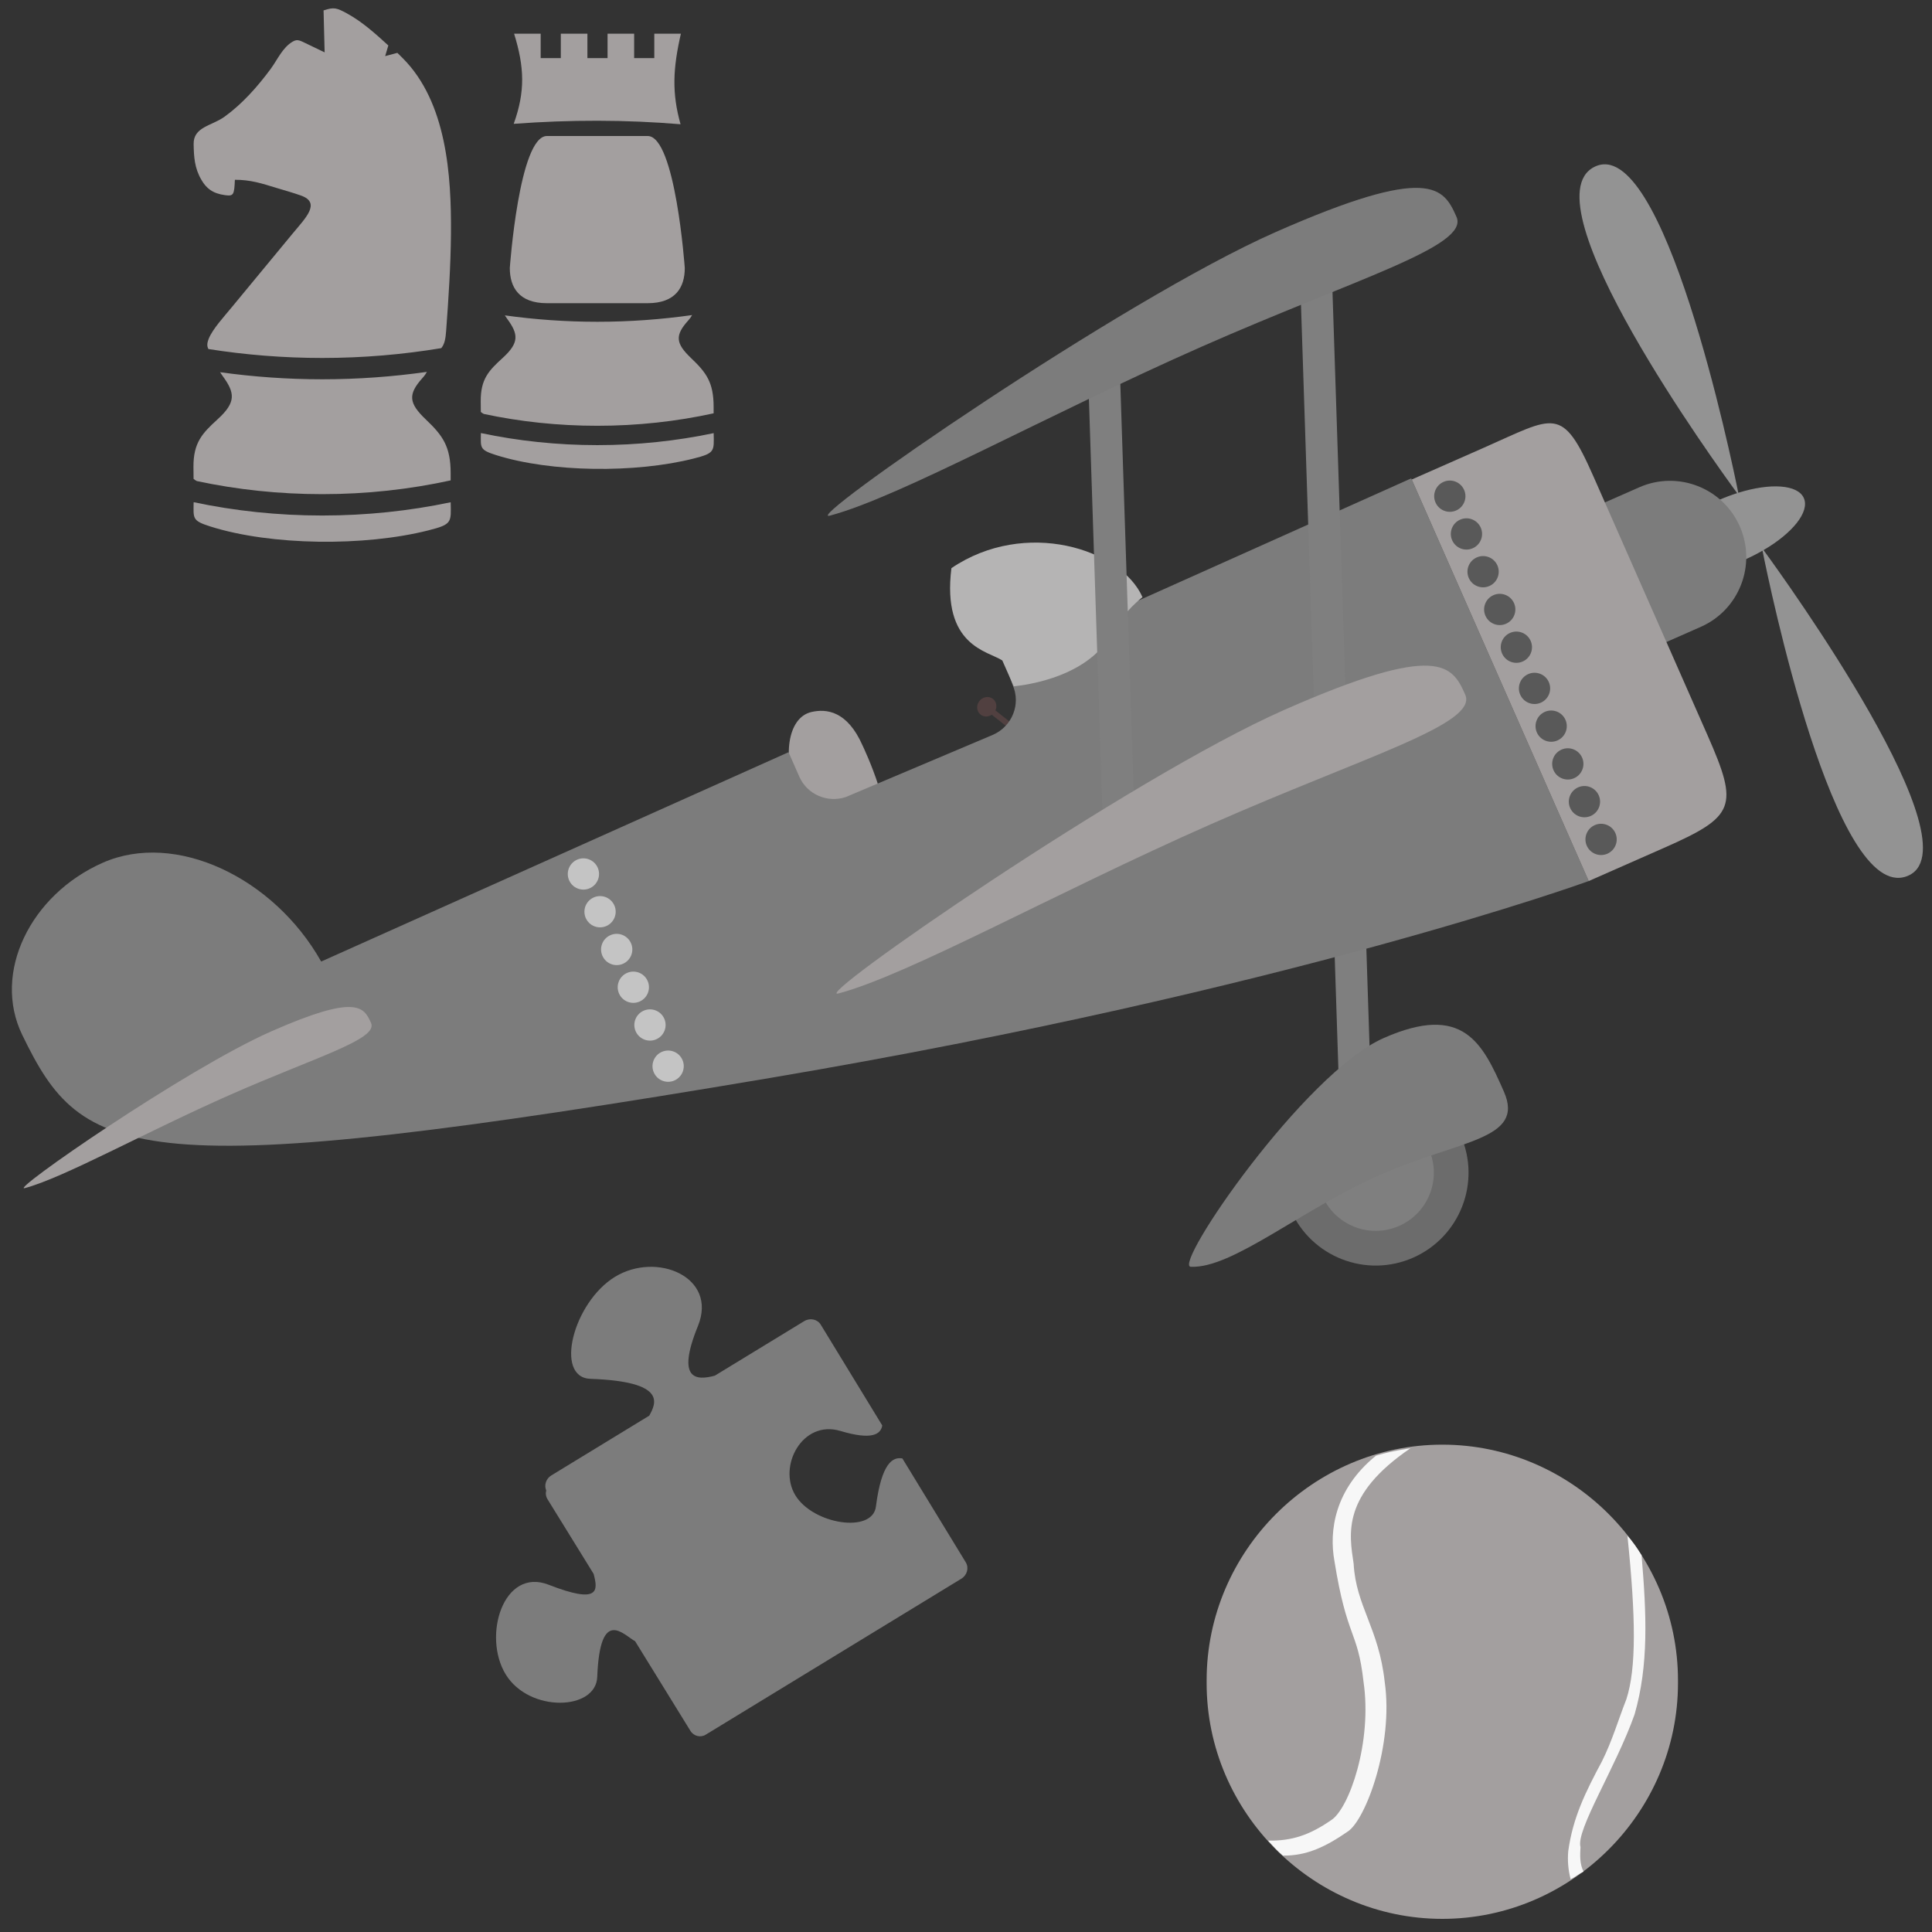 <?xml version="1.0" encoding="UTF-8" standalone="no"?><!DOCTYPE svg PUBLIC "-//W3C//DTD SVG 1.1//EN" "http://www.w3.org/Graphics/SVG/1.1/DTD/svg11.dtd"><svg width="100%" height="100%" viewBox="0 0 136 136" version="1.1" xmlns="http://www.w3.org/2000/svg" xmlns:xlink="http://www.w3.org/1999/xlink" xml:space="preserve" xmlns:serif="http://www.serif.com/" style="fill-rule:evenodd;clip-rule:evenodd;stroke-linejoin:round;stroke-miterlimit:1.414;"><rect x="0" y="0" width="136" height="136" fill="#333333" stroke="none"/><g id="games"><g><path d="M42.048,31.334c-2.825,0 -5.575,-0.294 -8.196,-0.849c-0.012,1.044 -0.107,1.177 1.062,1.548c3.884,1.227 9.832,1.28 13.907,0.247c1.52,-0.384 1.441,-0.51 1.416,-1.791c-2.618,0.551 -5.364,0.845 -8.189,0.845Zm-6.51,-9.134c0.046,0.072 0.092,0.142 0.152,0.226c0.8,1.088 0.887,1.686 -0.314,2.778c-0.964,0.88 -1.545,1.475 -1.536,3.041l0.007,0.752c0.052,0.054 0.126,0.098 0.209,0.142c2.553,0.545 5.23,0.833 7.992,0.833c2.83,0 5.575,-0.305 8.186,-0.877l0,-0.455c0,-1.714 -0.51,-2.407 -1.577,-3.423c-1.101,-1.048 -1.16,-1.607 -0.204,-2.665c0.119,-0.131 0.204,-0.255 0.267,-0.373c-2.163,0.306 -4.39,0.472 -6.672,0.472c-2.223,0 -4.397,-0.158 -6.51,-0.451Zm10.053,-12.626c1.957,0 2.613,9.291 2.613,9.291c0,1.368 -0.656,2.478 -2.613,2.478l-7.091,0c-1.957,0 -2.613,-1.11 -2.613,-2.478c0,0 0.656,-9.291 2.613,-9.291l7.091,0Zm2.339,-7.204c-0.561,2.453 -0.643,4.179 -0.024,6.376c-3.851,-0.322 -7.767,-0.325 -11.744,-0.029c0.821,-2.282 0.756,-3.987 0.027,-6.347l1.871,0l0,1.719l1.418,0l0,-1.719l1.872,0l0,1.719l1.418,0l0,-1.719l1.872,0l0,1.719l1.418,0l0,-1.719l1.872,0Z" style="fill:#a39f9f;"/><path d="M15.493,26.201c0.051,0.08 0.102,0.157 0.168,0.25c0.883,1.201 0.98,1.861 -0.347,3.067c-1.064,0.973 -1.706,1.63 -1.696,3.359l0.008,0.831c0.058,0.059 0.139,0.108 0.231,0.156c2.819,0.602 5.775,0.921 8.826,0.921c3.125,0 6.156,-0.338 9.04,-0.969l0,-0.503c0,-1.893 -0.564,-2.658 -1.742,-3.78c-1.216,-1.157 -1.281,-1.774 -0.225,-2.943c0.131,-0.145 0.225,-0.282 0.294,-0.412c-2.388,0.338 -4.848,0.521 -7.367,0.521c-2.456,0 -4.856,-0.174 -7.19,-0.498m7.19,10.088c-3.12,0 -6.157,-0.325 -9.052,-0.938c-0.013,1.152 -0.118,1.299 1.174,1.709c4.288,1.356 10.857,1.414 15.357,0.273c1.678,-0.424 1.591,-0.563 1.563,-1.978c-2.89,0.609 -5.923,0.934 -9.042,0.934m8.722,-12.991c-0.04,0.543 -0.106,0.925 -0.344,1.209c-2.699,0.447 -5.497,0.691 -8.378,0.691c-2.749,0 -5.425,-0.22 -8.009,-0.628c-0.121,-0.203 -0.094,-0.435 0.009,-0.703c0.276,-0.706 1.095,-1.581 1.643,-2.253l4.271,-5.17c0.909,-1.099 2.011,-2.161 0.604,-2.674c-0.572,-0.204 -1.153,-0.364 -1.737,-0.541c-1.052,-0.322 -1.814,-0.574 -2.93,-0.574c-0.043,1.075 -0.097,1.162 -0.695,1.082c-0.884,-0.12 -1.321,-0.488 -1.664,-1.082c-0.483,-0.823 -0.528,-1.623 -0.544,-2.506c-0.026,-1.22 1.27,-1.283 2.172,-1.931c1.229,-0.886 2.325,-2.108 3.263,-3.384c0.474,-0.648 0.824,-1.484 1.528,-1.899c0.367,-0.218 0.507,-0.085 1.174,0.229l1.084,0.522l-0.075,-2.954c0.739,-0.245 0.919,-0.179 1.632,0.204c1.085,0.591 2.004,1.422 2.927,2.264l-0.223,0.749l0.859,-0.228l0.378,0.374c3.093,3.097 3.431,8.252 3.395,12.372c-0.02,2.267 -0.17,4.522 -0.34,6.831" style="fill:#a39f9f;fill-rule:nonzero;"/></g><g><path d="M69.026,50.303c-0.286,-0.226 -0.322,-0.657 -0.08,-0.961c0.241,-0.305 0.669,-0.369 0.955,-0.142c0.24,0.191 0.301,0.526 0.171,0.809l3.295,2.61l-0.246,0.311l-3.305,-2.619c-0.243,0.166 -0.561,0.174 -0.79,-0.008" style="fill:#514040;fill-rule:nonzero;"/><path d="M56.145,55.84c-1.078,-2.446 -0.746,-5.325 0.977,-5.72c1.048,-0.24 2.518,-0.09 3.596,2.356c0,0 2.628,5.481 1.054,6.174l-0.746,0.329c-1.617,0.713 -3.802,-0.692 -4.881,-3.139" style="fill:#a39f9f;fill-rule:nonzero;"/><path d="M96.091,63.981l-2.244,0.074l0.578,17.68l2.244,-0.074l-0.578,-17.68Z" style="fill:#7f7f7f;"/><path d="M7.241,60.728c5.095,-2.246 12.026,1.026 15.368,6.959l32.899,-14.737l0.761,1.727c0.552,1.253 1.973,1.857 3.264,1.432l10.369,-4.386c1.353,-0.597 1.973,-2.162 1.385,-3.496l-0.599,-1.718l28.652,-12.835l12.495,28.347c0,0 -21.073,7.674 -57.552,13.847c-45.125,7.635 -48.452,5.775 -52.719,-3.02c-2.121,-4.373 0.581,-9.874 5.677,-12.12" style="fill:#7c7c7c;fill-rule:nonzero;"/><path d="M116.831,39.535c-0.51,-1.156 1.349,-3.095 4.151,-4.33c0.44,-0.194 0.876,-0.355 1.302,-0.492c-1.386,-1.887 -14.869,-20.481 -10.071,-22.955c4.88,-2.517 9.69,20.647 10.15,22.93c2.255,-0.702 4.19,-0.589 4.615,0.374c0.425,0.964 -0.797,2.47 -2.837,3.66c1.374,1.88 15.228,21.058 10.078,22.963c-5.063,1.872 -9.692,-20.627 -10.15,-22.922c-0.388,0.223 -0.801,0.436 -1.241,0.63c-2.803,1.235 -5.487,1.299 -5.997,0.142" style="fill:#939393;fill-rule:nonzero;"/><path d="M122.468,37.051c1.196,2.713 -0.034,5.881 -2.747,7.077l-3.624,1.598c-2.713,1.195 -5.882,-0.035 -7.077,-2.747c-1.196,-2.714 0.034,-5.883 2.747,-7.079l3.624,-1.597c2.713,-1.196 5.882,0.034 7.077,2.748" style="fill:#7c7c7c;fill-rule:nonzero;"/><path d="M99.376,33.755l5.033,-2.219c5.048,-2.225 5.538,-3.036 7.763,2.012l8.023,18.2c2.225,5.049 1.963,5.723 -3.086,7.948l-5.275,2.325l-12.458,-28.266Z" style="fill:#a39f9f;fill-rule:nonzero;"/><path d="M101.051,35.373c0.245,0.555 0.894,0.807 1.45,0.563c0.556,-0.245 0.808,-0.895 0.563,-1.45c-0.245,-0.557 -0.895,-0.809 -1.45,-0.564c-0.556,0.245 -0.809,0.895 -0.563,1.451" style="fill:#595959;fill-rule:nonzero;"/><path d="M102.222,38.03c0.245,0.556 0.894,0.808 1.45,0.563c0.556,-0.245 0.808,-0.894 0.563,-1.45c-0.245,-0.556 -0.894,-0.808 -1.45,-0.563c-0.556,0.245 -0.808,0.894 -0.563,1.45" style="fill:#595959;fill-rule:nonzero;"/><path d="M103.393,40.688c0.245,0.556 0.895,0.808 1.451,0.562c0.556,-0.244 0.808,-0.894 0.563,-1.45c-0.246,-0.556 -0.895,-0.808 -1.451,-0.562c-0.556,0.245 -0.808,0.894 -0.563,1.45" style="fill:#595959;fill-rule:nonzero;"/><path d="M104.565,43.345c0.245,0.556 0.894,0.808 1.45,0.563c0.556,-0.245 0.808,-0.894 0.563,-1.45c-0.245,-0.556 -0.895,-0.808 -1.45,-0.563c-0.556,0.245 -0.808,0.894 -0.563,1.45" style="fill:#595959;fill-rule:nonzero;"/><path d="M105.736,46.003c0.245,0.556 0.894,0.808 1.45,0.563c0.556,-0.245 0.808,-0.894 0.563,-1.45c-0.245,-0.557 -0.894,-0.809 -1.45,-0.564c-0.556,0.246 -0.808,0.895 -0.563,1.451" style="fill:#595959;fill-rule:nonzero;"/><path d="M107.014,48.902c0.245,0.556 0.894,0.808 1.45,0.563c0.556,-0.245 0.808,-0.895 0.563,-1.45c-0.245,-0.556 -0.894,-0.808 -1.45,-0.563c-0.556,0.245 -0.808,0.894 -0.563,1.45" style="fill:#595959;fill-rule:nonzero;"/><path d="M108.185,51.56c0.245,0.555 0.895,0.808 1.451,0.562c0.555,-0.245 0.807,-0.894 0.563,-1.45c-0.246,-0.556 -0.895,-0.808 -1.451,-0.563c-0.556,0.245 -0.808,0.895 -0.563,1.451" style="fill:#595959;fill-rule:nonzero;"/><path d="M40.062,61.966c0.245,0.556 0.894,0.808 1.45,0.562c0.556,-0.245 0.808,-0.893 0.563,-1.45c-0.245,-0.556 -0.894,-0.808 -1.45,-0.563c-0.556,0.246 -0.808,0.895 -0.563,1.451" style="fill:#c4c4c4;fill-rule:nonzero;"/><path d="M41.233,64.623c0.245,0.556 0.894,0.808 1.45,0.563c0.556,-0.245 0.808,-0.894 0.564,-1.45c-0.246,-0.556 -0.895,-0.808 -1.451,-0.563c-0.556,0.245 -0.808,0.894 -0.563,1.45" style="fill:#c4c4c4;fill-rule:nonzero;"/><path d="M42.405,67.281c0.245,0.556 0.894,0.808 1.45,0.563c0.556,-0.245 0.808,-0.895 0.563,-1.45c-0.245,-0.557 -0.895,-0.809 -1.45,-0.564c-0.557,0.246 -0.809,0.895 -0.563,1.451" style="fill:#c4c4c4;fill-rule:nonzero;"/><path d="M43.576,69.939c0.245,0.555 0.894,0.807 1.45,0.562c0.556,-0.245 0.808,-0.894 0.563,-1.45c-0.245,-0.556 -0.894,-0.808 -1.45,-0.563c-0.556,0.245 -0.808,0.895 -0.563,1.451" style="fill:#c4c4c4;fill-rule:nonzero;"/><path d="M44.747,72.596c0.245,0.556 0.895,0.808 1.451,0.563c0.556,-0.245 0.807,-0.895 0.563,-1.45c-0.246,-0.556 -0.895,-0.808 -1.451,-0.563c-0.556,0.245 -0.808,0.894 -0.563,1.45" style="fill:#c4c4c4;fill-rule:nonzero;"/><path d="M46.025,75.495c0.245,0.556 0.894,0.808 1.45,0.563c0.556,-0.245 0.808,-0.894 0.564,-1.45c-0.246,-0.556 -0.895,-0.808 -1.451,-0.563c-0.556,0.245 -0.808,0.894 -0.563,1.45" style="fill:#c4c4c4;fill-rule:nonzero;"/><path d="M109.357,54.217c0.245,0.556 0.894,0.808 1.45,0.563c0.556,-0.245 0.808,-0.894 0.563,-1.45c-0.245,-0.556 -0.895,-0.808 -1.45,-0.563c-0.557,0.245 -0.808,0.894 -0.563,1.45" style="fill:#595959;fill-rule:nonzero;"/><path d="M110.528,56.875c0.245,0.555 0.894,0.808 1.45,0.563c0.556,-0.245 0.808,-0.895 0.563,-1.45c-0.245,-0.557 -0.894,-0.809 -1.45,-0.564c-0.556,0.246 -0.808,0.895 -0.563,1.451" style="fill:#595959;fill-rule:nonzero;"/><path d="M111.699,59.532c0.245,0.556 0.895,0.808 1.451,0.563c0.556,-0.245 0.808,-0.894 0.563,-1.45c-0.246,-0.556 -0.895,-0.808 -1.451,-0.563c-0.556,0.245 -0.808,0.894 -0.563,1.45" style="fill:#595959;fill-rule:nonzero;"/><path d="M70.556,46.492c-1.014,-0.67 -4.263,-1.005 -3.583,-6.498c5.195,-3.516 11.951,-1.361 13.451,2.042c0.005,0.011 -1.266,0.92 -2.179,2.583c-1.843,3.353 -6.892,3.676 -6.884,3.695l-0.805,-1.822Z" style="fill:#b5b4b4;fill-rule:nonzero;"/><path d="M1.749,83.635c2.747,-0.732 8.469,-3.932 14.477,-6.58c6.009,-2.649 10.399,-3.897 9.896,-5.039c-0.504,-1.143 -1.026,-2.059 -7.034,0.589c-6.009,2.648 -18.545,11.352 -17.339,11.03" style="fill:#a39f9f;fill-rule:nonzero;"/><path d="M93.766,19.55l-2.245,0.074l1.01,30.768l2.244,-0.074l-1.009,-30.768Z" style="fill:#7f7f7f;"/><path d="M78.791,24.82l-2.244,0.073l1.072,32.677l2.243,-0.074l-1.071,-32.676Z" style="fill:#7f7f7f;"/><path d="M59.033,69.93c4.97,-1.325 15.326,-7.116 26.201,-11.909c10.874,-4.793 18.82,-7.052 17.909,-9.12c-0.912,-2.068 -1.856,-3.726 -12.73,1.067c-10.875,4.793 -33.564,20.544 -31.38,19.962" style="fill:#a39f9f;fill-rule:nonzero;"/><path d="M58.419,36.298c4.97,-1.325 15.327,-7.116 26.201,-11.909c10.875,-4.793 18.82,-7.052 17.909,-9.12c-0.912,-2.068 -1.856,-3.726 -12.73,1.067c-10.875,4.793 -33.564,20.544 -31.38,19.962" style="fill:#7c7c7c;fill-rule:nonzero;"/><path d="M90.86,85.188c1.456,3.302 5.313,4.799 8.615,3.344c3.303,-1.456 4.8,-5.313 3.344,-8.615c-1.455,-3.303 -5.312,-4.8 -8.615,-3.344c-3.302,1.455 -4.8,5.312 -3.344,8.615" style="fill:#6c6c6c;fill-rule:nonzero;"/><path d="M93.095,84.203c0.912,2.068 3.327,3.005 5.395,2.094c2.068,-0.912 3.006,-3.327 2.095,-5.395c-0.912,-2.068 -3.328,-3.006 -5.396,-2.095c-2.068,0.912 -3.006,3.328 -2.094,5.396" style="fill:#7f7f7f;fill-rule:nonzero;"/><path d="M83.819,89.172c2.922,0.141 7.739,-4.006 13.338,-6.474c5.598,-2.467 10.209,-2.448 8.706,-5.859c-1.504,-3.412 -2.859,-6.237 -8.457,-3.769c-5.598,2.467 -14.87,16.04 -13.587,16.102" style="fill:#7c7c7c;fill-rule:nonzero;"/></g><g id="balaa"><path d="M118.119,118.385c0,0.033 0,0.067 0,0.1c0,9.101 -7.489,16.59 -16.59,16.59c-9.101,0 -16.59,-7.489 -16.59,-16.59c0,-0.033 0,-0.067 0,-0.1c0,-0.034 0,-0.068 0,-0.101c0,-9.101 7.489,-16.59 16.59,-16.59c9.101,0 16.59,7.489 16.59,16.59c0,0.033 0,0.067 0,0.101Z" style="fill:#a39f9f;"/><path d="M90.307,130.621c-0.406,-0.338 -0.698,-0.689 -1.041,-1.053c1.678,0.028 2.921,-0.394 4.435,-1.439c1.266,-0.798 2.912,-5.503 2.279,-9.768c-0.413,-3.659 -1.161,-2.963 -2.045,-8.477c-0.385,-2.119 0.009,-5.049 2.926,-7.415c0.797,-0.226 1.124,-0.311 2.429,-0.524c-4.856,3.301 -4.317,6.013 -4.003,8.131c0.165,2.999 1.776,4.531 2.189,8.334c0.632,4.409 -1.348,9.727 -2.614,10.525c-1.513,1.045 -2.876,1.713 -4.555,1.686l0,0Z" style="fill:#f7f7f7;"/><path d="M114.561,108.108c0.41,0.475 0.637,0.794 0.994,1.373c0.356,4.184 0.504,7.745 -0.491,11.201c-1.321,3.737 -4.148,8.149 -3.808,9.341c-0.032,0.575 -0.064,1.176 0.216,1.725c-0.312,0.144 -0.597,0.391 -0.909,0.535c-0.177,-0.649 -0.225,-1.349 -0.169,-1.972c0.323,-2.367 1.217,-4.164 2.371,-6.323c0.731,-1.461 1.15,-2.922 1.724,-4.383c0.699,-2.171 0.671,-5.692 0.072,-11.497l0,0Z" style="fill:#f7f7f7;"/></g><path d="M38.45,104.916c-0.161,-0.373 -0.014,-0.828 0.361,-1.057l6.892,-4.205c0.485,-0.877 1.257,-2.404 -4.138,-2.593c-2.574,-0.091 -1.214,-5.386 1.726,-7.181c2.941,-1.794 7.241,0.013 5.842,3.454c-1.574,3.871 -0.073,3.839 1.186,3.504l6.291,-3.838c0.409,-0.249 0.932,-0.137 1.168,0.251l4.326,7.09c-0.102,0.63 -0.728,1.052 -2.944,0.388c-2.679,-0.802 -4.42,2.486 -3.17,4.534c1.249,2.047 5.425,2.698 5.668,0.795c0.4,-3.12 1.208,-3.513 1.864,-3.393l4.462,7.312c0.236,0.388 0.097,0.904 -0.311,1.153l-17.799,10.861c-0.013,0.007 -0.026,0.014 -0.039,0.021l-0.161,0.1c-0.361,0.223 -0.842,0.102 -1.073,-0.272l-3.893,-6.31c-0.816,-0.436 -2.474,-2.47 -2.666,2.514c-0.091,2.376 -4.775,2.526 -6.436,-0.166c-1.661,-2.692 -0.18,-7.571 3.018,-6.322c3.598,1.404 3.471,0.393 3.163,-0.766l-3.241,-5.247c-0.122,-0.196 -0.15,-0.423 -0.096,-0.627Z" style="fill:#7c7c7c;"/></g></svg>
